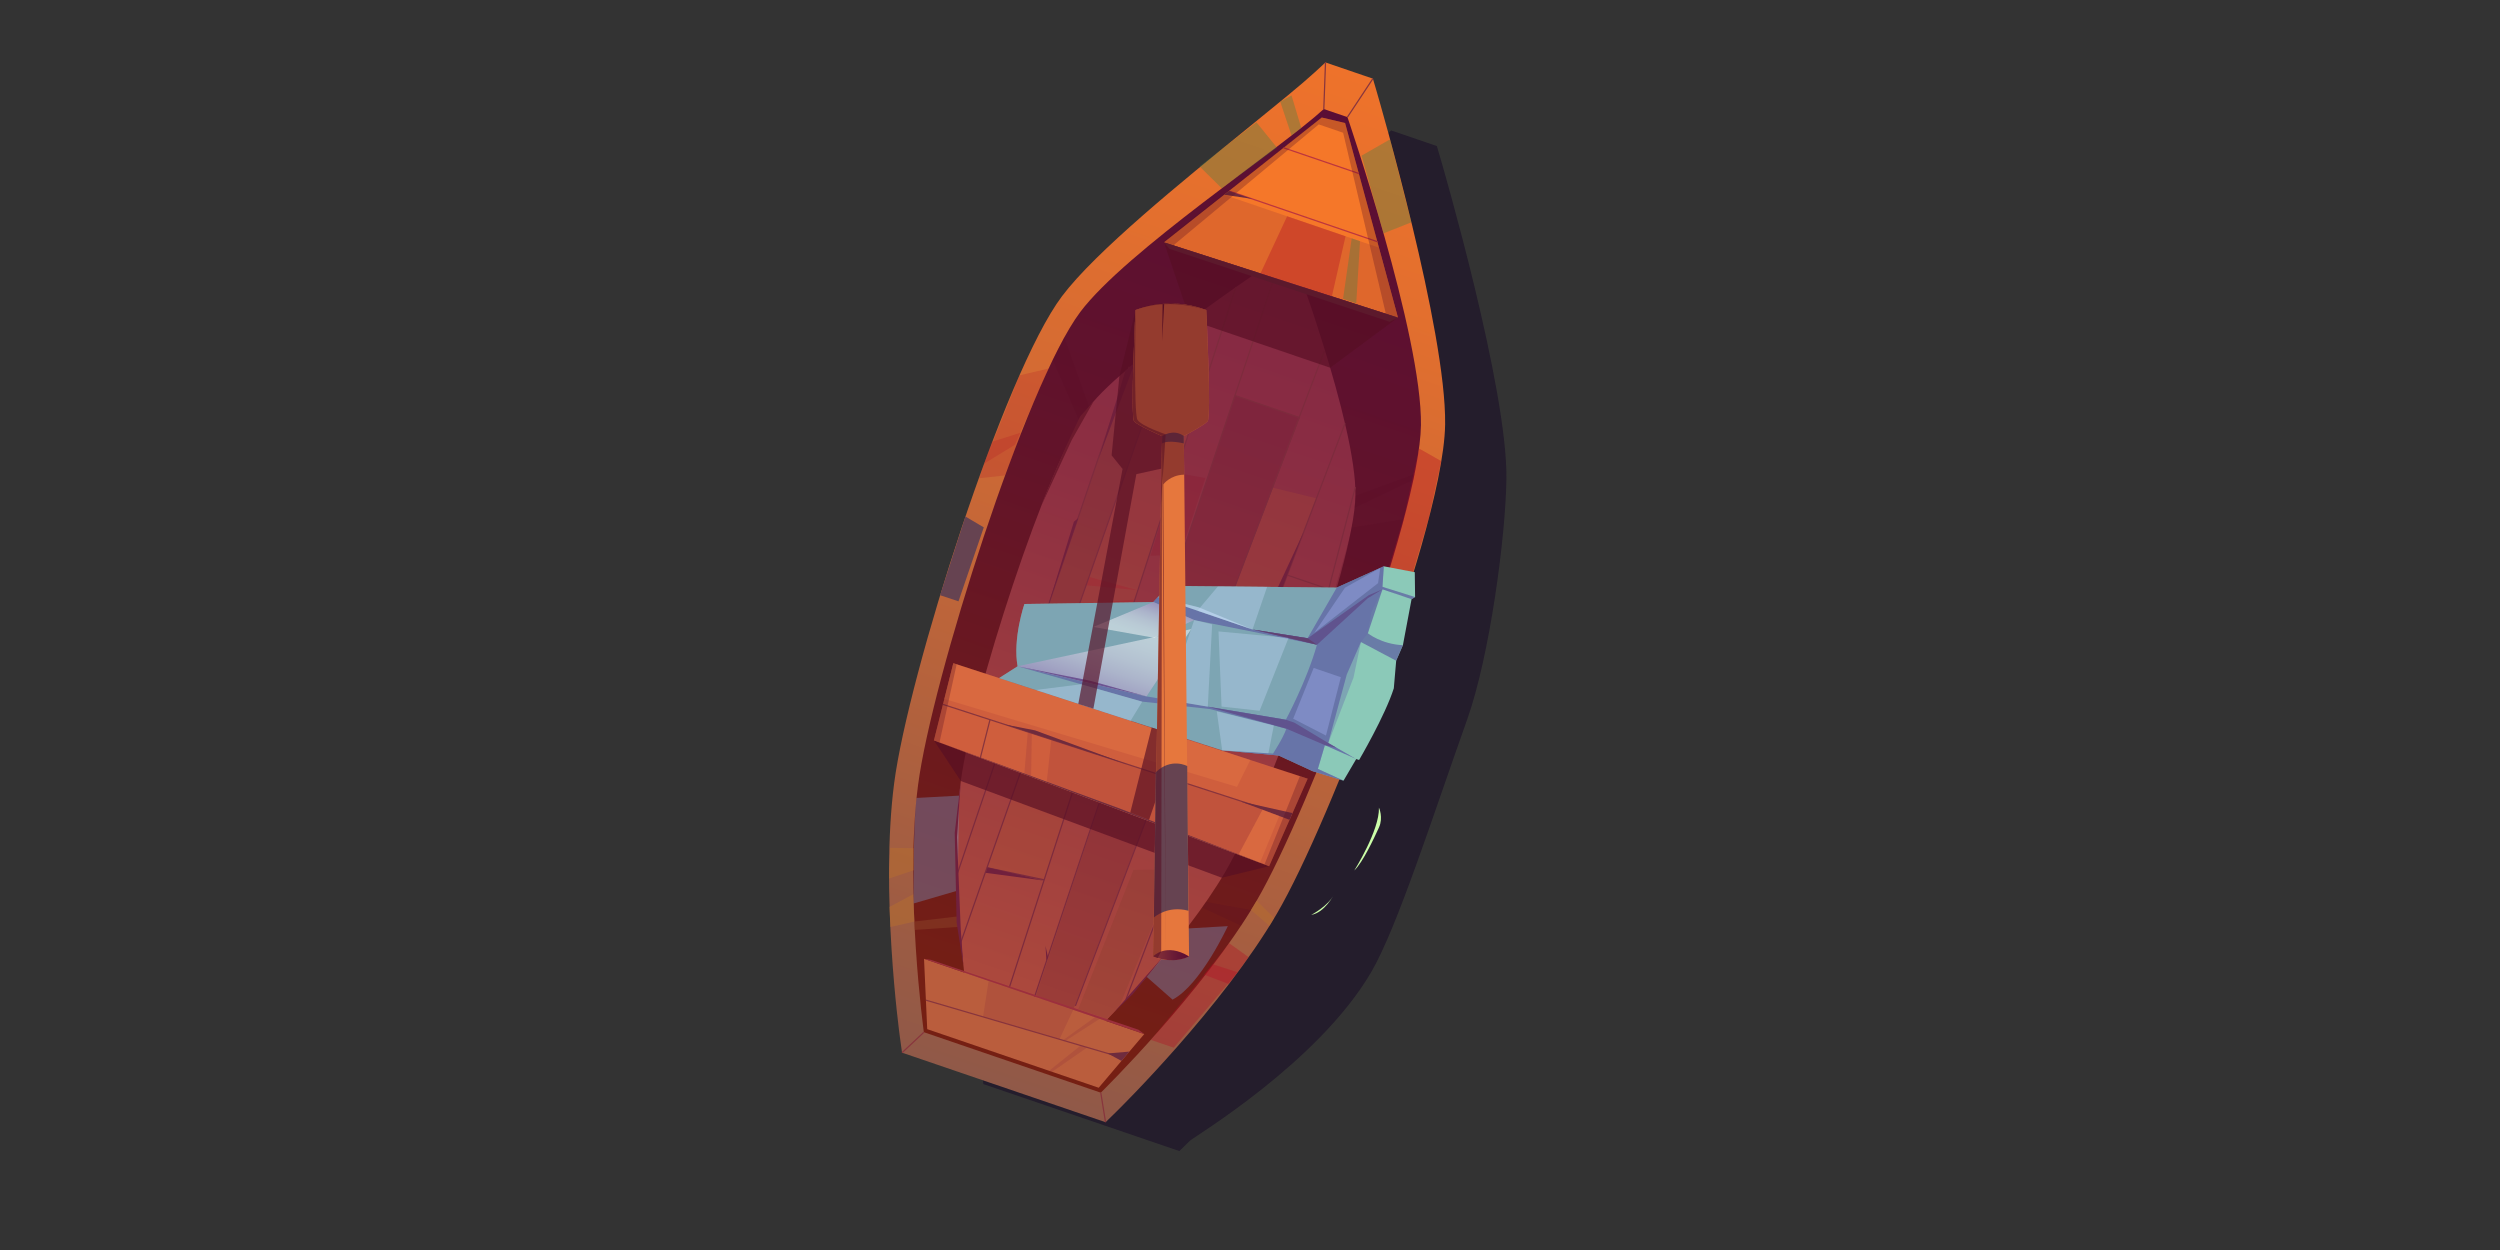 <?xml version="1.0" encoding="UTF-8"?>
<svg xmlns="http://www.w3.org/2000/svg" xmlns:xlink="http://www.w3.org/1999/xlink" viewBox="0 0 800 400">
  <rect x="0" y="0" width="800" height="400" fill="#333333" stroke="none"/>
  <defs>
    <style>
      .cls-1 {
        fill: #e6773d;
      }

      .cls-1, .cls-2, .cls-3, .cls-4, .cls-5, .cls-6, .cls-7, .cls-8, .cls-9, .cls-10, .cls-11, .cls-12, .cls-13, .cls-14, .cls-15, .cls-16, .cls-17, .cls-18, .cls-19, .cls-20, .cls-21, .cls-22, .cls-23, .cls-24, .cls-25, .cls-26, .cls-27, .cls-28, .cls-29, .cls-30, .cls-31, .cls-32, .cls-33, .cls-34, .cls-35, .cls-36, .cls-37, .cls-38, .cls-39, .cls-40, .cls-41, .cls-42, .cls-43 {
        fill-rule: evenodd;
      }

      .cls-2, .cls-12, .cls-17, .cls-31, .cls-43 {
        fill: #570e23;
      }

      .cls-2, .cls-15 {
        opacity: .66;
      }

      .cls-3 {
        fill: url(#_Áåçûìÿííûé_ãðàäèåíò_421);
      }

      .cls-4, .cls-6, .cls-12, .cls-24, .cls-33, .cls-36, .cls-42 {
        opacity: .2;
      }

      .cls-4, .cls-8 {
        fill: #b30e23;
      }

      .cls-4, .cls-8, .cls-9, .cls-27, .cls-28, .cls-34 {
        mix-blend-mode: soft-light;
      }

      .cls-5 {
        fill: #9c2f3d;
      }

      .cls-6 {
        fill: #8b0e23;
      }

      .cls-44 {
        fill: #bd353d;
      }

      .cls-45 {
        isolation: isolate;
      }

      .cls-7 {
        fill: #6568a9;
        opacity: .36;
      }

      .cls-8, .cls-13, .cls-27, .cls-28, .cls-34 {
        opacity: .35;
      }

      .cls-46 {
        fill: #88353d;
      }

      .cls-9 {
        opacity: .62;
      }

      .cls-9, .cls-28 {
        fill: #c7dbf9;
      }

      .cls-10 {
        fill: #f57729;
      }

      .cls-11 {
        fill: #6c5392;
      }

      .cls-13 {
        fill: #408145;
      }

      .cls-14 {
        fill: #664351;
      }

      .cls-15 {
        fill: #59549e;
      }

      .cls-16 {
        fill: #944d2f;
        opacity: .39;
      }

      .cls-17 {
        opacity: .3;
      }

      .cls-18 {
        fill: #60538e;
      }

      .cls-19 {
        fill: url(#_Áåçûìÿííûé_ãðàäèåíò_358);
      }

      .cls-19, .cls-22, .cls-25 {
        opacity: .5;
      }

      .cls-19, .cls-25 {
        mix-blend-mode: multiply;
      }

      .cls-20 {
        fill: url(#_Áåçûìÿííûé_ãðàäèåíò_415);
      }

      .cls-21 {
        fill: #71203d;
      }

      .cls-22 {
        fill: #b76f2f;
      }

      .cls-23 {
        fill: #ba5d3d;
      }

      .cls-24 {
        fill: #8b2c39;
      }

      .cls-25 {
        fill: url(#_Áåçûìÿííûé_ãðàäèåíò_359);
      }

      .cls-26 {
        fill: url(#_Áåçûìÿííûé_ãðàäèåíò_347);
      }

      .cls-27 {
        fill: #7ca2d4;
      }

      .cls-29 {
        fill: #604172;
      }

      .cls-30 {
        fill: #662f3d;
      }

      .cls-31 {
        opacity: .57;
      }

      .cls-32 {
        fill: #6c1a2d;
      }

      .cls-33 {
        fill: #7b3723;
      }

      .cls-34 {
        fill: #a9b6f9;
      }

      .cls-35 {
        fill: #8bc9b8;
      }

      .cls-36 {
        fill: #ff974f;
      }

      .cls-37 {
        fill: #6f2b3d;
      }

      .cls-38 {
        fill: #cf5e3d;
      }

      .cls-39 {
        fill: url(#_Áåçûìÿííûé_ãðàäèåíò_293);
      }

      .cls-47 {
        fill: #7d2b3d;
      }

      .cls-40 {
        fill: #ccffa9;
      }

      .cls-41 {
        fill: #100023;
        opacity: .44;
      }

      .cls-42 {
        fill: #b7592f;
      }
    </style>
    <linearGradient id="_Áåçûìÿííûé_ãðàäèåíò_415" data-name="Áåçûìÿííûé ãðàäèåíò 415" x1="305.9" y1="-55.25" x2="305.9" y2="-398.9" gradientTransform="translate(14.07 301.41) rotate(18.87)" gradientUnits="userSpaceOnUse">
      <stop offset="0" stop-color="#905948"/>
      <stop offset=".06" stop-color="#975a45"/>
      <stop offset=".49" stop-color="#c66737"/>
      <stop offset=".81" stop-color="#e36f2e"/>
      <stop offset="1" stop-color="#ee722b"/>
    </linearGradient>
    <linearGradient id="_Áåçûìÿííûé_ãðàäèåíò_421" data-name="Áåçûìÿííûé ãðàäèåíò 421" x1="305.89" y1="-63.7" x2="305.89" y2="-384.62" gradientTransform="translate(14.07 301.41) rotate(18.87)" gradientUnits="userSpaceOnUse">
      <stop offset=".02" stop-color="#751f13"/>
      <stop offset=".6" stop-color="#62132a"/>
      <stop offset="1" stop-color="#5a0e35"/>
    </linearGradient>
    <linearGradient id="_Áåçûìÿííûé_ãðàäèåíò_293" data-name="Áåçûìÿííûé ãðàäèåíò 293" x1="305.89" y1="-84.87" x2="305.89" y2="-338.64" gradientTransform="translate(14.07 301.41) rotate(18.87)" gradientUnits="userSpaceOnUse">
      <stop offset="0" stop-color="#ac493d"/>
      <stop offset=".03" stop-color="#aa473d"/>
      <stop offset=".65" stop-color="#8d2f42"/>
      <stop offset="1" stop-color="#832744"/>
    </linearGradient>
    <linearGradient id="_Áåçûìÿííûé_ãðàäèåíò_358" data-name="Áåçûìÿííûé ãðàäèåíò 358" x1="290.63" y1="-184.2" x2="290.63" y2="-213.4" gradientTransform="translate(14.07 301.41) rotate(18.87)" gradientUnits="userSpaceOnUse">
      <stop offset="0" stop-color="#b686c7"/>
      <stop offset=".12" stop-color="#c7a3d4"/>
      <stop offset=".28" stop-color="#dbc4e3"/>
      <stop offset=".45" stop-color="#ebdeef"/>
      <stop offset=".62" stop-color="#f6f0f8"/>
      <stop offset=".79" stop-color="#fcfbfd"/>
      <stop offset=".99" stop-color="#fff"/>
    </linearGradient>
    <linearGradient id="_Áåçûìÿííûé_ãðàäèåíò_359" data-name="Áåçûìÿííûé ãðàäèåíò 359" x1="300.08" y1="-203.97" x2="300.08" y2="-217.72" gradientTransform="translate(14.07 301.41) rotate(18.87)" gradientUnits="userSpaceOnUse">
      <stop offset=".01" stop-color="#fff"/>
      <stop offset=".21" stop-color="#fcfbfd"/>
      <stop offset=".38" stop-color="#f6f0f8"/>
      <stop offset=".55" stop-color="#ebdeef"/>
      <stop offset=".72" stop-color="#dbc4e3"/>
      <stop offset=".88" stop-color="#c7a3d4"/>
      <stop offset=".99" stop-color="#b686c7"/>
    </linearGradient>
    <linearGradient id="_Áåçûìÿííûé_ãðàäèåíò_347" data-name="Áåçûìÿííûé ãðàäèåíò 347" x1="368.97" y1="305.65" x2="380.5" y2="305.65" gradientUnits="userSpaceOnUse">
      <stop offset=".02" stop-color="#893338"/>
      <stop offset=".14" stop-color="#812d37"/>
      <stop offset=".69" stop-color="#641635"/>
      <stop offset="1" stop-color="#5a0e35"/>
    </linearGradient>
  </defs>
  <g class="cls-45">
    <g id="Capa_3" data-name="Capa 3">
      <g id="Barco">
        <g>
          <g>
            <path class="cls-41" d="M314.68,346.91l-.64-4.64c-.25-1.83-6.11-45.27-1.78-78.48,4.34-33.31,33.81-126.19,51.72-150.01,10.33-13.74,36.58-35.04,57.68-52.17,8.74-7.09,16.28-13.21,20.21-16.83l3.3-3.04,14.62,5,1.08,3.68c.88,3.01,21.57,74.01,21.18,102.84-.25,18.49-5.3,56.63-12.59,77.07-11.1,31.14-22.32,66.44-30.7,80.78-16.9,28.92-56.69,52.66-58.02,53.95l-3.34,3.28-62.72-21.43Z"/>
            <path class="cls-20" d="M288.65,336.85l-.66-4.81c-.26-1.9-6.34-47.01-1.85-81.49,4.51-34.59,35.1-131.03,53.7-155.76,10.73-14.26,37.99-36.39,59.89-54.17,9.07-7.36,16.91-13.72,20.99-17.48l3.43-3.16,15.18,5.19,1.12,3.82c.91,3.12,22.4,76.85,21.99,106.79-.26,19.19-12.99,57.65-20.55,78.87-11.53,32.33-24.6,62.85-33.3,77.74-17.55,30.02-49.96,61.97-51.33,63.32l-3.47,3.4-65.12-22.25Z"/>
            <path class="cls-3" d="M454.71,136.17c.4-28.95-23.53-98.69-23.53-98.69l-7.57-2.59c-13.85,12.75-63.34,45.55-77.91,64.93-17.4,23.14-47.53,117.7-51.92,151.38-4.39,33.68,1.85,79.1,1.85,79.1l28.31,9.68,28.31,9.68s32.73-32.11,49.87-61.43c17.14-29.32,52.18-123.11,52.58-152.06Z"/>
            <path class="cls-39" d="M433.74,158.63c.39-22.87-20.69-78.75-20.69-78.75,0,0-53.07,35-64.53,50.35-13.68,18.33-37.53,93.1-41.05,119.71s1.23,62.47,1.23,62.47l22.13,7.56,22.13,7.56s25.7-25.45,39.2-48.66c13.5-23.21,41.18-97.37,41.58-120.24Z"/>
            <g>
              <polygon class="cls-12" points="343.45 323.14 331.53 318.48 395.1 126.51 415.92 133.63 343.45 323.14"/>
              <polygon class="cls-42" points="334.13 281.57 315.81 277.67 369.9 123.39 386.78 118.83 334.13 281.57"/>
              <polygon class="cls-42" points="407.33 156.07 421.24 159.47 403.74 205.57 387.69 207.53 407.33 156.07"/>
              <polygon class="cls-6" points="380.69 225.77 396.98 222.89 394.64 229.53 378.78 231.37 380.69 225.77"/>
              <polygon class="cls-6" points="376.27 151.31 385.71 152.96 377.67 177.5 368.14 177.85 376.27 151.31"/>
              <polygon class="cls-33" points="333.01 201.03 340.9 206.2 374.86 108.88 360.62 120.22 333.01 201.03"/>
              <polygon class="cls-33" points="345.05 322.93 362.72 278.35 376.14 278.25 358.16 322.17 354.09 326.02 345.05 322.93"/>
              <polygon class="cls-4" points="342.16 204.16 360.35 200.51 362.94 191.86 346.02 193.29 342.16 204.16"/>
              <polygon class="cls-4" points="347.38 187.27 364.04 188.88 364.04 188.88 348.51 184.61 347.38 187.27"/>
            </g>
            <g>
              <rect class="cls-47" x="248.37" y="198.19" width="171.09" height=".4" transform="translate(38.75 450.85) rotate(-71.26)"/>
              <rect class="cls-47" x="238.09" y="203.79" width="207.17" height=".4" transform="translate(36.09 458.89) rotate(-70.67)"/>
              <polygon class="cls-47" points="323.13 316.2 322.75 316.08 395.3 91.81 395.69 91.94 323.13 316.2"/>
              <rect class="cls-47" x="247.68" y="204.52" width="242.88" height=".4" transform="translate(58.22 490.21) rotate(-71.57)"/>
              <rect class="cls-47" x="271.87" y="216.87" width="224.23" height=".4" transform="translate(44.6 498.83) rotate(-69.18)"/>
              <rect class="cls-47" x="296.73" y="227.42" width="197.27" height=".4" transform="translate(42.08 516.27) rotate(-69.18)"/>
              <rect class="cls-47" x="388.15" y="190.83" width="72.71" height=".4" transform="translate(132.33 553.43) rotate(-75.35)"/>
              <polygon class="cls-47" points="425.09 188.74 411.85 184.22 411.98 183.84 425.22 188.36 425.09 188.74"/>
              <rect class="cls-47" x="405.31" y="119.07" width=".4" height="22.01" transform="translate(151.3 471.74) rotate(-71.13)"/>
              <rect class="cls-47" x="324.77" y="270.26" width=".4" height="18.73" transform="translate(-16.17 539.27) rotate(-77.99)"/>
              <polygon class="cls-21" points="417.12 170.34 408.92 187.95 396.31 225.13 417.12 170.34"/>
              <polygon class="cls-21" points="345.04 165.81 343.65 166.94 334.9 195.49 345.04 165.81"/>
              <polygon class="cls-21" points="360.14 118.66 351.54 146.81 363.11 116.16 360.14 118.66"/>
              <polygon class="cls-21" points="315.4 279.31 334.05 281.8 316 277.57 315.4 279.31"/>
              <polygon class="cls-21" points="334.86 307.37 334.56 302.65 335.36 306.34 334.86 307.37"/>
              <polygon class="cls-21" points="388.1 206.31 385.94 208.62 385.61 212.82 388.1 206.31"/>
            </g>
            <polygon class="cls-10" points="372.46 77.55 447.35 101.64 430.43 39.37 422.97 37.61 372.46 77.55"/>
            <polygon class="cls-30" points="372.46 77.55 374.24 79.64 444.66 102.96 447.35 101.64 372.46 77.55"/>
            <polygon class="cls-23" points="295.69 306.83 296.71 329.33 351.58 348.08 366.16 330.9 295.69 306.83"/>
            <polygon class="cls-5" points="366.16 330.9 364.28 329.5 297.88 307.15 295.69 306.83 366.16 330.9"/>
            <polygon class="cls-14" points="428.77 232.05 436.98 208.02 444.08 208.38 434.68 234.07 428.77 232.05"/>
            <polygon class="cls-14" points="314.81 168.76 308.94 165.29 300.84 190.47 306.72 192.43 314.81 168.76"/>
            <polygon class="cls-2" points="372.46 77.55 380.88 102.38 425.65 117.68 447.35 101.64 372.46 77.55"/>
            <polygon class="cls-12" points="340.62 107.9 348.52 130.23 345.47 134.94 336.85 115.2 340.62 107.9"/>
            <path class="cls-12" d="M432.51,168.8l16.74-2.71-15.46,48.84-14.41-.55s12.2-39.5,13.14-45.58Z"/>
            <polygon class="cls-12" points="433.47 162.51 452.28 153.54 452.67 151.68 433.74 158.63 433.47 162.51"/>
            <path class="cls-27" d="M293.3,255.34l13.64-.74-.5,30.39-14.07,4.12s-.24-25.06,.93-33.77Z"/>
            <polygon class="cls-16" points="292.59 294.89 306.89 293.2 307.13 296.57 292.72 297.58 292.59 294.89"/>
            <path class="cls-27" d="M375.22,319.88l-8.31-7.31,12.76-15.43,13.23-.78s-8.69,18.85-17.68,23.52Z"/>
            <polygon class="cls-12" points="397.13 296.21 384.75 290.47 385.97 288.62 400.33 291.2 397.13 296.21"/>
            <polygon class="cls-2" points="298.85 236.93 307.47 249.93 390.96 280.88 406.11 277.19 298.85 236.93"/>
            <g>
              <polygon class="cls-38" points="305.06 212.22 298.85 236.93 406.11 277.19 418.45 249.18 305.06 212.22"/>
              <g>
                <polygon class="cls-46" points="412.95 261.71 301.68 225.6 301.8 225.22 413.07 261.33 412.95 261.71"/>
                <polygon class="cls-46" points="313.9 242.55 313.51 242.45 316.61 230.25 317 230.35 313.9 242.55"/>
                <polygon class="cls-36" points="305.06 212.22 400.1 243.2 395.83 251.8 302.19 223.65 305.06 212.22"/>
                <polygon class="cls-24" points="336.42 236.67 334.93 250.47 396.32 273.51 404.24 258.67 336.42 236.67"/>
                <polygon class="cls-24" points="329.95 248.6 330.19 234.64 328.9 234.23 327.76 247.85 329.95 248.6"/>
                <polygon class="cls-37" points="321.48 231.82 331.22 233.72 360.89 244.67 321.48 231.82"/>
                <polygon class="cls-37" points="413.6 260.19 396.9 256.45 412.65 262.35 413.6 260.19"/>
                <polygon class="cls-36" points="396.32 273.51 403.19 276.09 409.34 261.11 404 259.11 396.32 273.51"/>
                <polygon class="cls-37" points="406.11 277.19 298.85 236.93 357.87 258.56 406.11 277.19"/>
                <polygon class="cls-17" points="415.97 248.33 404.64 276.59 406.11 277.19 418.45 249.18 415.97 248.33"/>
                <polygon class="cls-17" points="305.06 212.22 306.13 212.57 300.65 237.54 298.85 236.93 305.06 212.22"/>
              </g>
            </g>
            <rect class="cls-44" x="416.8" y="44.12" width=".4" height="50.18" transform="translate(216.67 441.44) rotate(-71.13)"/>
            <polygon class="cls-44" points="434.82 55.73 410.67 47.48 410.79 47.1 434.95 55.35 434.82 55.73"/>
            <polygon class="cls-46" points="359.56 338.8 296.24 320.24 296.35 319.86 359.67 338.42 359.56 338.8"/>
            <polygon class="cls-37" points="361.4 336.51 354.45 337.1 358.87 339.49 361.4 336.51"/>
            <polygon class="cls-37" points="393.26 61.1 400.74 63.65 391.71 62.32 393.26 61.1"/>
            <polygon class="cls-24" points="391.71 62.32 372.46 77.55 447.35 101.64 441.27 79.26 391.71 62.32"/>
            <polygon class="cls-17" points="443.47 100.39 429.8 42.48 422 39.81 375.47 78.52 372.03 77.4 422.97 37.61 430.43 39.37 447.35 101.64 443.47 100.39"/>
            <rect class="cls-46" x="416.41" y="27.24" width="14.92" height=".4" transform="translate(381.01 450.03) rotate(-87.91)"/>
            <polygon class="cls-46" points="431.34 37.59 431.01 37.37 439.15 25.06 439.49 25.28 431.34 37.59"/>
            <rect class="cls-46" x="287.35" y="333.38" width="9.56" height=".4" transform="translate(-149.12 289.87) rotate(-43.13)"/>
            <polygon class="cls-46" points="353.57 359.14 352.05 349.69 352.45 349.63 353.97 359.07 353.57 359.14"/>
            <polygon class="cls-4" points="314.92 148.36 324.83 142.3 335.54 117.94 326.22 120.11 314.92 148.36"/>
            <polygon class="cls-4" points="313.32 153.03 321.63 152.14 326.84 138.37 317.29 141.42 313.32 153.03"/>
            <polygon class="cls-8" points="454.08 143.52 461.21 147.55 457.27 165.64 449.39 192.53 440.13 196.37 449.47 164.6 454.08 143.52"/>
            <polygon class="cls-8" points="396.06 311.13 388.08 308.56 368.25 332.76 375.62 335.27 396.06 311.13"/>
            <polygon class="cls-8" points="393.3 301.8 399.56 306.29 393.22 314.9 385.34 311.9 393.3 301.8"/>
            <polygon class="cls-8" points="411.88 69.21 403.35 87.49 426.2 94.83 430.58 75.6 411.88 69.21"/>
            <polygon class="cls-13" points="429.78 95.63 432.54 76.27 435.21 77.19 434 97.07 429.78 95.63"/>
            <polygon class="cls-22" points="284.87 271.31 292.31 271.42 292.37 278.48 284.49 281.13 284.87 271.31"/>
            <polygon class="cls-22" points="284.65 290.21 292.2 286.18 292.59 294.89 284.9 296.64 284.65 290.21"/>
            <polygon class="cls-22" points="402.12 288.23 407.72 293.73 406.23 296.27 400.33 291.2 402.12 288.23"/>
            <polygon class="cls-21" points="308.27 308.83 306.12 295.24 305.51 266.49 307.47 249.93 306.24 267.92 307.44 297.48 308.27 308.83"/>
            <polygon class="cls-21" points="356.48 323.94 373.02 305.19 362.54 318.05 356.48 323.94"/>
            <path class="cls-32" d="M333.25,161.78l9.7-20.96,6.99-12.35-4.3,4.81s-7.42,15.14-12.39,28.49Z"/>
            <polygon class="cls-24" points="314.57 325.41 316.35 313.89 343.45 323.14 339.02 332.57 314.57 325.41"/>
            <polygon class="cls-24" points="340.11 332.89 350.35 325.5 351.9 326.03 340.88 333.12 340.11 332.89"/>
            <polygon class="cls-24" points="335.71 342.65 345.81 334.56 347.92 335.18 336.67 342.98 335.71 342.65"/>
          </g>
          <g>
            <path class="cls-35" d="M434.9,243.2l-.91-.31-4.06,6.92-9.89-3.04-10.89-5.02-18.04-1.63-71.4-23.13,5.92-3.78c-1.61-8.84,2.18-19.94,2.18-19.94l41.27-.62,4.83-5.16,53.89,.54,15.03-6.81,9.9,1.89,.1,7.95-1.13,.68-2.77,14.73-2.15,4.96-.76,8.82c-2.77,8.75-11.11,22.95-11.11,22.95Z"/>
            <path class="cls-15" d="M442.82,181.21l-.44,6.56,10.44,3.29-1.14,.68-9.27-3.17-4.69,14.07s4.25,3.48,11.18,3.82l-2.15,4.96-11.26-5.97-4.52,10.39-5.94,21.93,8.94,5.12-10.01-4.44-2.25,7.6,8.2,3.76-9.9-3.04-10.89-5.02-18.05-1.63,16.29,1.03s3.21-4.88,4.27-7.96l-24.41-6.28-21.73-2.39-39.89-11.32,41.25,9.64,44.62,7.46s6.67-12.38,9.96-23.99l-39.3-7.9-13.08-5.78,1.45-1.55,30.28,10.35,17.65,2.8,9.34-16.22,15.02-6.8Z"/>
            <path class="cls-7" d="M421.73,246.05l8.2,3.76-9.89-3.04-10.89-5.02-18.04-1.63-71.4-23.13,5.92-3.78c-1.61-8.84,2.18-19.94,2.18-19.94l41.27-.62,4.83-5.16,53.89,.54,15.03-6.81-.44,6.56,4,2.15-3.97-1.36-3.58,7.36-1.11,6.71-2.23,2.81-2.37,11.37-8.08,20.95,7.52,4.3-8.6-3.63-2.24,7.61h0Z"/>
            <polygon class="cls-18" points="442.42 188.57 438.05 190.43 418.46 204.24 400.8 201.44 421.45 206.32 437.72 191.41 442.42 188.57"/>
            <polygon class="cls-18" points="425.05 237.77 414.18 231.24 411.49 230.32 386.49 226.14 411.65 233.19 423.97 238.45 427.73 239.31 425.05 237.77"/>
            <polygon class="cls-29" points="418.46 204.24 421.45 206.32 400.8 201.44 418.46 204.24"/>
            <polygon class="cls-19" points="366.87 222.85 381.16 201.33 325.62 213.21 366.87 222.85"/>
            <polygon class="cls-11" points="366.87 222.85 348.75 217.82 325.62 213.21 366.87 222.85"/>
            <polygon class="cls-34" points="429.07 216.71 424.31 235.38 413.82 229.99 420.38 213.74 429.07 216.71"/>
            <polygon class="cls-34" points="420.6 202.48 430.39 188.07 441.67 181.74 440.98 186.61 420.6 202.48"/>
            <polygon class="cls-28" points="390.9 226.1 389.92 202.06 412.32 204.16 403.08 227.44 390.9 226.1"/>
            <polygon class="cls-28" points="386.49 226.14 387.88 199.81 382.15 198.42 373.43 223.95 386.49 226.14"/>
            <polygon class="cls-28" points="383.18 195.42 389.75 187.64 405.47 187.8 400.8 201.44 383.18 195.42"/>
            <polygon class="cls-28" points="389.38 227.65 391.1 240.12 405.88 241.05 407.62 232.15 389.38 227.65"/>
            <polygon class="cls-28" points="365.51 224.53 361.75 230.7 331.44 220.79 345.92 218.97 365.51 224.53"/>
            <polygon class="cls-9" points="370.53 191.09 383.55 194.33 400.8 201.44 383.18 195.42 370.53 191.09"/>
            <polygon class="cls-25" points="382.15 198.42 369.33 204.1 349.89 200.62 369.07 192.64 382.15 198.42"/>
          </g>
          <polygon class="cls-13" points="383.86 53.25 390.97 60.26 408.61 47.22 402.05 39.12 383.86 53.25"/>
          <polygon class="cls-13" points="413.29 43.37 409.69 32.56 413.29 30.53 416.4 40.93 413.29 43.37"/>
          <polygon class="cls-13" points="444.81 44.59 435.7 49.81 442.73 74.67 451.64 71.14 444.81 44.59"/>
          <path class="cls-40" d="M441.26,258.45s1.47,3.14,0,6.36c-1.47,3.22-5.15,11.18-7.9,13.75,0,0,8.1-12.83,7.9-20.11Z"/>
          <path class="cls-40" d="M426.86,286.23s-2.86,5.78-7.28,6.54c0,0,5.46-2.82,7.28-6.54Z"/>
          <polygon class="cls-2" points="368.54 232.81 361.68 260.03 367.69 262.35 376.93 235.64 368.54 232.81"/>
          <polygon class="cls-2" points="363.11 100.35 358.21 120.35 355.71 145.7 359.22 150.07 345.05 225.25 349.89 226.77 363.63 151.73 374.69 149.29 380.88 102.38 363.11 100.35"/>
          <g>
            <path class="cls-1" d="M386.43,134.83c-1.27,1.39-7.62,4.69-7.62,4.69l.14,12.3,1.55,154.23s-2.65,1.18-5.77,1.18c-1.81,0-3.31-.33-4.32-.64-.92-.28-1.44-.54-1.44-.54l2.51-144.27v-.06l.39-22.16s-7.67-3.34-8.94-4.73c-1.26-1.4,.42-35.61,.42-35.61,0,0,.02-.01,.06-.02,.63-.25,6.26-2.36,11.27-1.95,3.03-.25,6.29,.43,8.53,1.05,.23,.07,.44,.13,.65,.19,.19,.05,.38,.11,.57,.18,.54,.17,.96,.32,1.23,.42,.07,.03,.15,.05,.22,.08,.02,0,.04,0,.05,.02s.02,.01,.03,.01c.02,0,.03,0,.05,.02,0,0,1.69,34.21,.42,35.61Z"/>
            <path class="cls-26" d="M368.97,306.06s4.14-4.54,11.53,0c0,0-4.69,2.72-11.53,0Z"/>
            <path class="cls-14" d="M369.26,293.59s4.3-3.97,11.05-2.15l-.39-46.3s-5.13-2.82-10.08,1.98l-.58,46.46Z"/>
            <path class="cls-14" d="M371.88,139.56s3.52-2.5,6.94-.04v2.38s-4.9-1.24-6.94,0v-2.34Z"/>
            <path class="cls-31" d="M386.43,134.83c-1.27,1.39-7.62,4.69-7.62,4.69l.14,12.3-.14,.08c-4.41,.14-6.53,3.09-6.53,3.09l.78,149.48-1.19-162.56-.28,162.56-1.18,2.12c-.92-.28-1.44-.54-1.44-.54l2.9-166.49s-7.67-3.34-8.94-4.73c-1.26-1.4,.42-35.61,.42-35.61,0,0,6.02-2.41,11.33-1.97,5.31-.44,11.33,1.97,11.33,1.97,0,0,1.69,34.21,.42,35.61Z"/>
            <path class="cls-31" d="M385.88,99.17h0c-1.37-.42-12.16-3.96-22.47,.03,0,0-.68,33.11,.58,35.14,1.26,2.03,9.02,4.63,9.02,4.63l-1.53,22.75,.39-22.16s-7.67-3.34-8.94-4.73c-1.26-1.4,.42-35.61,.42-35.61,0,0,.02-.01,.06-.02,.72-.35,8.09-3.71,18.36-1.26,.51,.12,1,.24,1.44,.36,.21,.05,.43,.12,.65,.19,.19,.05,.38,.11,.57,.18,.41,.13,.82,.27,1.23,.42,.07,.03,.15,.05,.22,.08Z"/>
            <polygon class="cls-43" points="372.03 97.25 371.88 109.16 372.54 97.36 372.03 97.25"/>
          </g>
        </g>
      </g>
    </g>
  </g>
</svg>